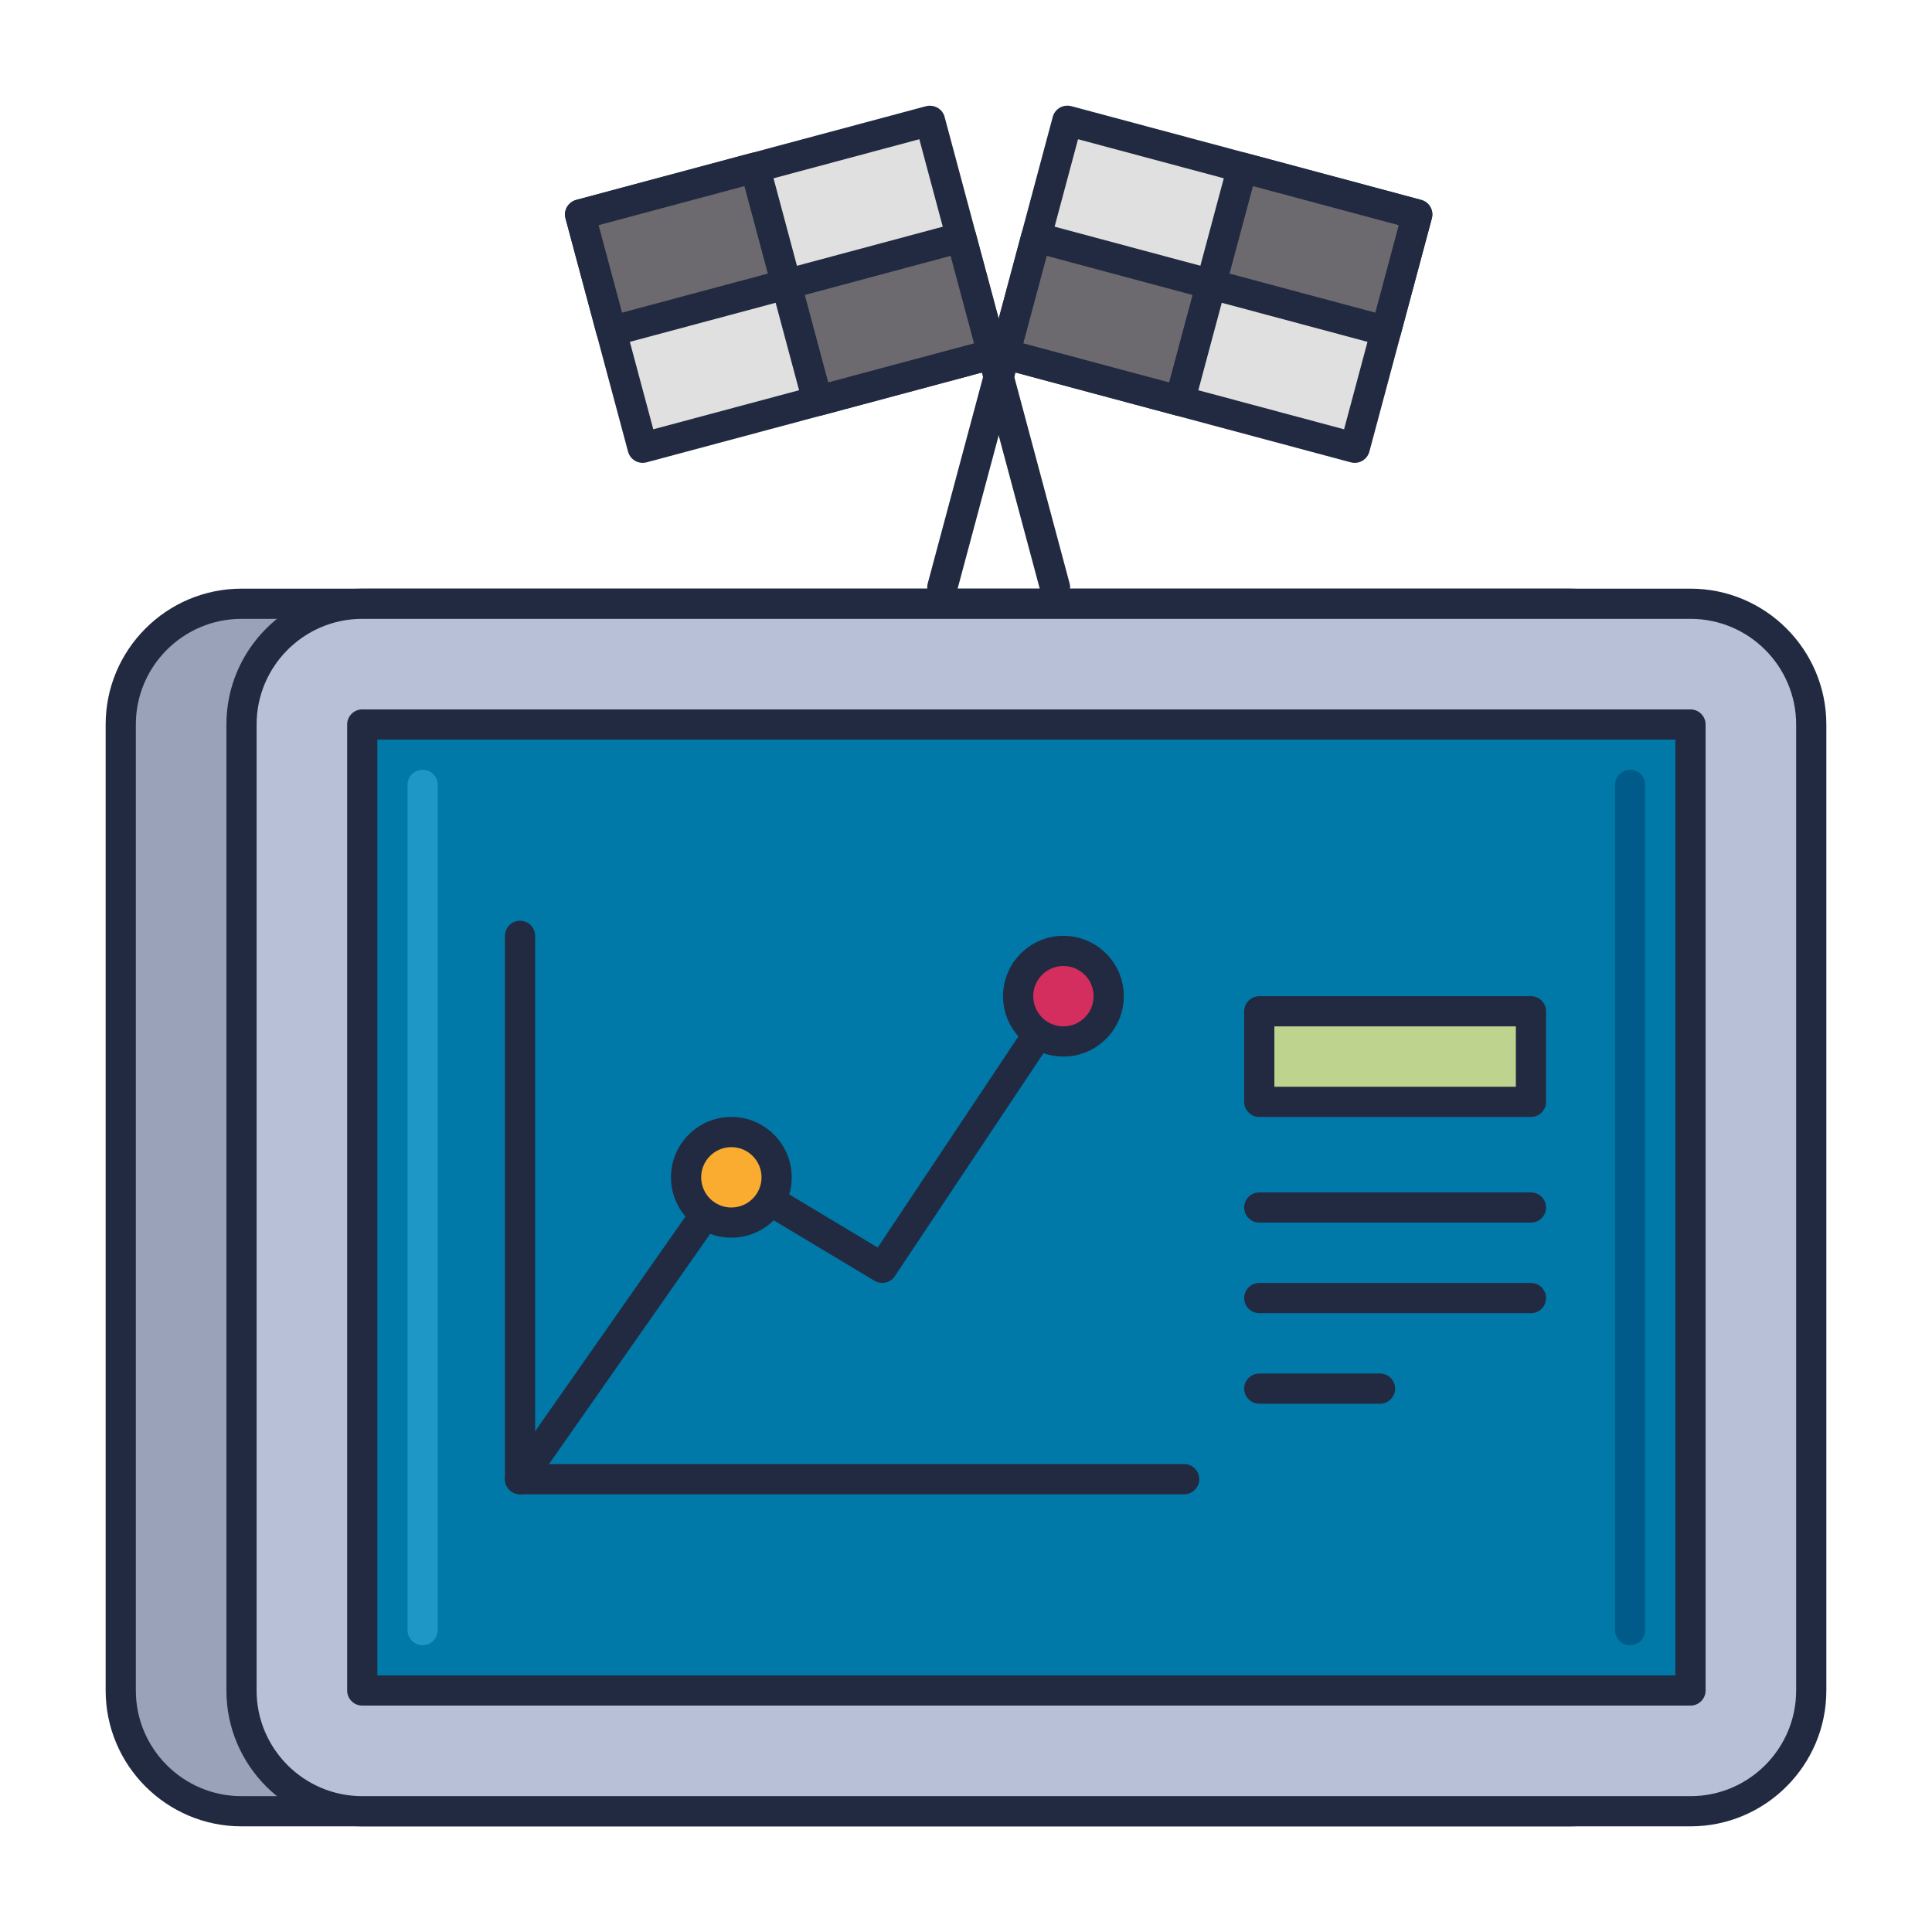 <svg id="Icon_Set" enable-background="new 0 0 64 64" height="512" viewBox="0 0 64 64" width="512" xmlns="http://www.w3.org/2000/svg"><path d="m4 56v-32c0-2.209 1.791-4 4-4h44c2.209 0 4 1.791 4 4v32c0 2.209-1.791 4-4 4h-44c-2.209 0-4-1.791-4-4z" fill="#99a2b9"/><path d="m52 60.5h-44c-2.481 0-4.5-2.019-4.5-4.5v-32c0-2.481 2.019-4.5 4.5-4.5h44c2.481 0 4.5 2.019 4.5 4.5v32c0 2.481-2.019 4.5-4.5 4.5zm-44-40c-1.93 0-3.5 1.57-3.5 3.5v32c0 1.93 1.57 3.5 3.5 3.5h44c1.93 0 3.5-1.57 3.5-3.5v-32c0-1.93-1.57-3.5-3.5-3.5z" fill="#212a41"/><path d="m8 56v-32c0-2.209 1.791-4 4-4h44c2.209 0 4 1.791 4 4v32c0 2.209-1.791 4-4 4h-44c-2.209 0-4-1.791-4-4z" fill="#b7c0d7"/><path d="m56 60.5h-44c-2.481 0-4.5-2.019-4.5-4.5v-32c0-2.481 2.019-4.5 4.5-4.5h44c2.481 0 4.5 2.019 4.5 4.5v32c0 2.481-2.019 4.5-4.5 4.5zm-44-40c-1.93 0-3.5 1.57-3.5 3.5v32c0 1.93 1.57 3.5 3.5 3.5h44c1.93 0 3.5-1.57 3.5-3.5v-32c0-1.93-1.57-3.5-3.5-3.5z" fill="#212a41"/><path d="m12 24h44v32h-44z" fill="#0079a8"/><path d="m56 56.5h-44c-.276 0-.5-.224-.5-.5v-32c0-.276.224-.5.5-.5h44c.276 0 .5.224.5.5v32c0 .276-.224.5-.5.5zm-43.5-1h43v-31h-43z" fill="#212a41"/><path d="m54 54.5c-.276 0-.5-.224-.5-.5v-28c0-.276.224-.5.5-.5s.5.224.5.5v28c0 .276-.224.5-.5.5z" fill="#005b8a"/><path d="m14 54.5c-.276 0-.5-.224-.5-.5v-28c0-.276.224-.5.5-.5s.5.224.5.5v28c0 .276-.224.5-.5.5z" fill="#1e97c6"/><path d="m41.715 33.5h9v3h-9z" fill="#bed38e"/><g fill="#212a41"><path d="m50.715 37h-9c-.276 0-.5-.224-.5-.5v-3c0-.276.224-.5.5-.5h9c.276 0 .5.224.5.5v3c0 .276-.224.5-.5.5zm-8.5-1h8v-2h-8z"/><path d="m50.715 40.5h-9c-.276 0-.5-.224-.5-.5s.224-.5.5-.5h9c.276 0 .5.224.5.5s-.224.5-.5.5z"/><path d="m50.715 43.5h-9c-.276 0-.5-.224-.5-.5s.224-.5.5-.5h9c.276 0 .5.224.5.5s-.224.5-.5.5z"/><path d="m45.715 46.5h-4c-.276 0-.5-.224-.5-.5s.224-.5.5-.5h4c.276 0 .5.224.5.5s-.224.5-.5.5z"/><path d="m39.227 49.5h-22c-.276 0-.5-.224-.5-.5v-18c0-.276.224-.5.5-.5s.5.224.5.5v17.5h21.5c.276 0 .5.224.5.5s-.224.5-.5.5z"/><path d="m17.226 49.5c-.099 0-.199-.029-.286-.091-.227-.158-.281-.47-.123-.696l7-10c.151-.214.442-.274.667-.142l4.591 2.755 5.735-8.604c.154-.23.466-.29.693-.139.229.153.292.464.139.693l-6 9c-.148.222-.444.287-.673.151l-4.6-2.76-6.733 9.618c-.097.141-.252.215-.41.215z"/></g><circle cx="35.227" cy="33" fill="#d32e5e" r="1.5"/><path d="m35.227 35c-1.103 0-2-.897-2-2s.897-2 2-2 2 .897 2 2-.898 2-2 2zm0-3c-.552 0-1 .448-1 1s.448 1 1 1 1-.448 1-1-.449-1-1-1z" fill="#212a41"/><circle cx="24.227" cy="39" fill="#f9ac2f" r="1.5"/><path d="m24.227 41c-1.103 0-2-.897-2-2s.897-2 2-2 2 .897 2 2-.897 2-2 2zm0-3c-.551 0-1 .448-1 1s.449 1 1 1 1-.448 1-1-.449-1-1-1z" fill="#212a41"/><path d="m20.047 5.417h12v8h-12z" fill="#e0e0e0" transform="matrix(.966 -.259 .259 .966 -1.55 7.062)"/><path d="m21.287 15.333c-.221 0-.423-.147-.482-.37l-2.071-7.728c-.034-.129-.017-.265.05-.38s.176-.198.304-.233l11.591-3.105c.267-.064.542.088.612.354l2.071 7.728c.071.267-.087.54-.354.612l-11.591 3.105c-.044.011-.087.017-.13.017zm-1.458-7.874 1.812 6.762 10.625-2.847-1.812-6.762z" fill="#212a41"/><path d="m34.948 19.955c-.221 0-.423-.147-.483-.371l-2.07-7.727c-.071-.268.087-.541.354-.613.266-.065.541.087.613.354l2.07 7.728c.071.267-.087.54-.354.612-.044.011-.087.017-.13.017z" fill="#212a41"/><path d="m19.632 6.261h6v4h-6z" fill="#6c696f" transform="matrix(.966 -.259 .259 .966 -1.367 6.139)"/><path d="m20.251 11.47c-.221 0-.422-.147-.482-.37l-1.036-3.864c-.034-.129-.017-.265.05-.38s.176-.198.304-.233l5.796-1.553c.127-.032.264-.018.379.051.115.066.199.175.233.304l1.035 3.864c.071.267-.087.54-.354.612l-5.795 1.553c-.043.01-.087.016-.13.016zm-.422-4.011.777 2.898 4.83-1.294-.776-2.898z" fill="#212a41"/><path d="m26.463 8.572h6v4h-6z" fill="#6c696f" transform="matrix(.966 -.259 .259 .966 -1.732 7.986)"/><path d="m27.082 13.78c-.221 0-.423-.147-.482-.37l-1.035-3.863c-.071-.268.087-.541.354-.613l5.795-1.554c.127-.033.264-.017.379.051.115.065.199.175.233.304l1.036 3.864c.071.267-.087.54-.354.612l-5.796 1.553c-.044.01-.087.016-.13.016zm-.422-4.009.776 2.897 4.83-1.294-.776-2.898z" fill="#212a41"/><path d="m34.118 5.417h12v8h-12z" fill="#e0e0e0" transform="matrix(-.966 -.259 .259 -.966 76.432 28.896)"/><path d="m44.878 15.333c-.043 0-.087-.006-.13-.017l-11.591-3.105c-.266-.072-.424-.346-.353-.612l2.07-7.728c.035-.129.118-.237.233-.304.113-.066.25-.083.38-.051l11.591 3.105c.267.072.425.346.354.613l-2.07 7.728c-.035.128-.118.236-.233.303-.077.046-.164.068-.251.068zm-10.979-3.959 10.625 2.847 1.812-6.762-10.625-2.847z" fill="#212a41"/><path d="m31.217 19.955c-.043 0-.086-.006-.13-.017-.267-.072-.425-.346-.354-.613l2.071-7.728c.072-.266.344-.418.613-.354.267.072.425.346.354.613l-2.071 7.728c-.06.224-.262.371-.483.371z" fill="#212a41"/><path d="m40.533 6.261h6v4h-6z" fill="#6c696f" transform="matrix(-.966 -.259 .259 -.966 83.445 27.508)"/><path d="m45.913 11.47c-.043 0-.087-.006-.13-.017l-5.795-1.553c-.267-.072-.425-.346-.354-.612l1.035-3.864c.035-.129.118-.237.233-.304.113-.066.25-.083.38-.051l5.795 1.553c.267.072.425.346.354.612l-1.035 3.864c-.035.129-.118.237-.233.304-.076.045-.163.068-.25.068zm-5.183-2.407 4.829 1.294.776-2.898-4.829-1.294z" fill="#212a41"/><path d="m33.702 8.572h6v4h-6z" fill="#6c696f" transform="matrix(-.966 -.259 .259 -.966 69.418 30.283)"/><path d="m39.083 13.78c-.043 0-.086-.006-.129-.017l-5.796-1.553c-.267-.072-.425-.346-.354-.612l1.035-3.864c.035-.129.118-.238.233-.304.115-.067.25-.084.38-.051l5.796 1.554c.267.072.425.346.354.613l-1.035 3.863c-.061.224-.263.371-.484.371zm-5.184-2.406 4.83 1.294.776-2.897-4.83-1.295z" fill="#212a41"/></svg>